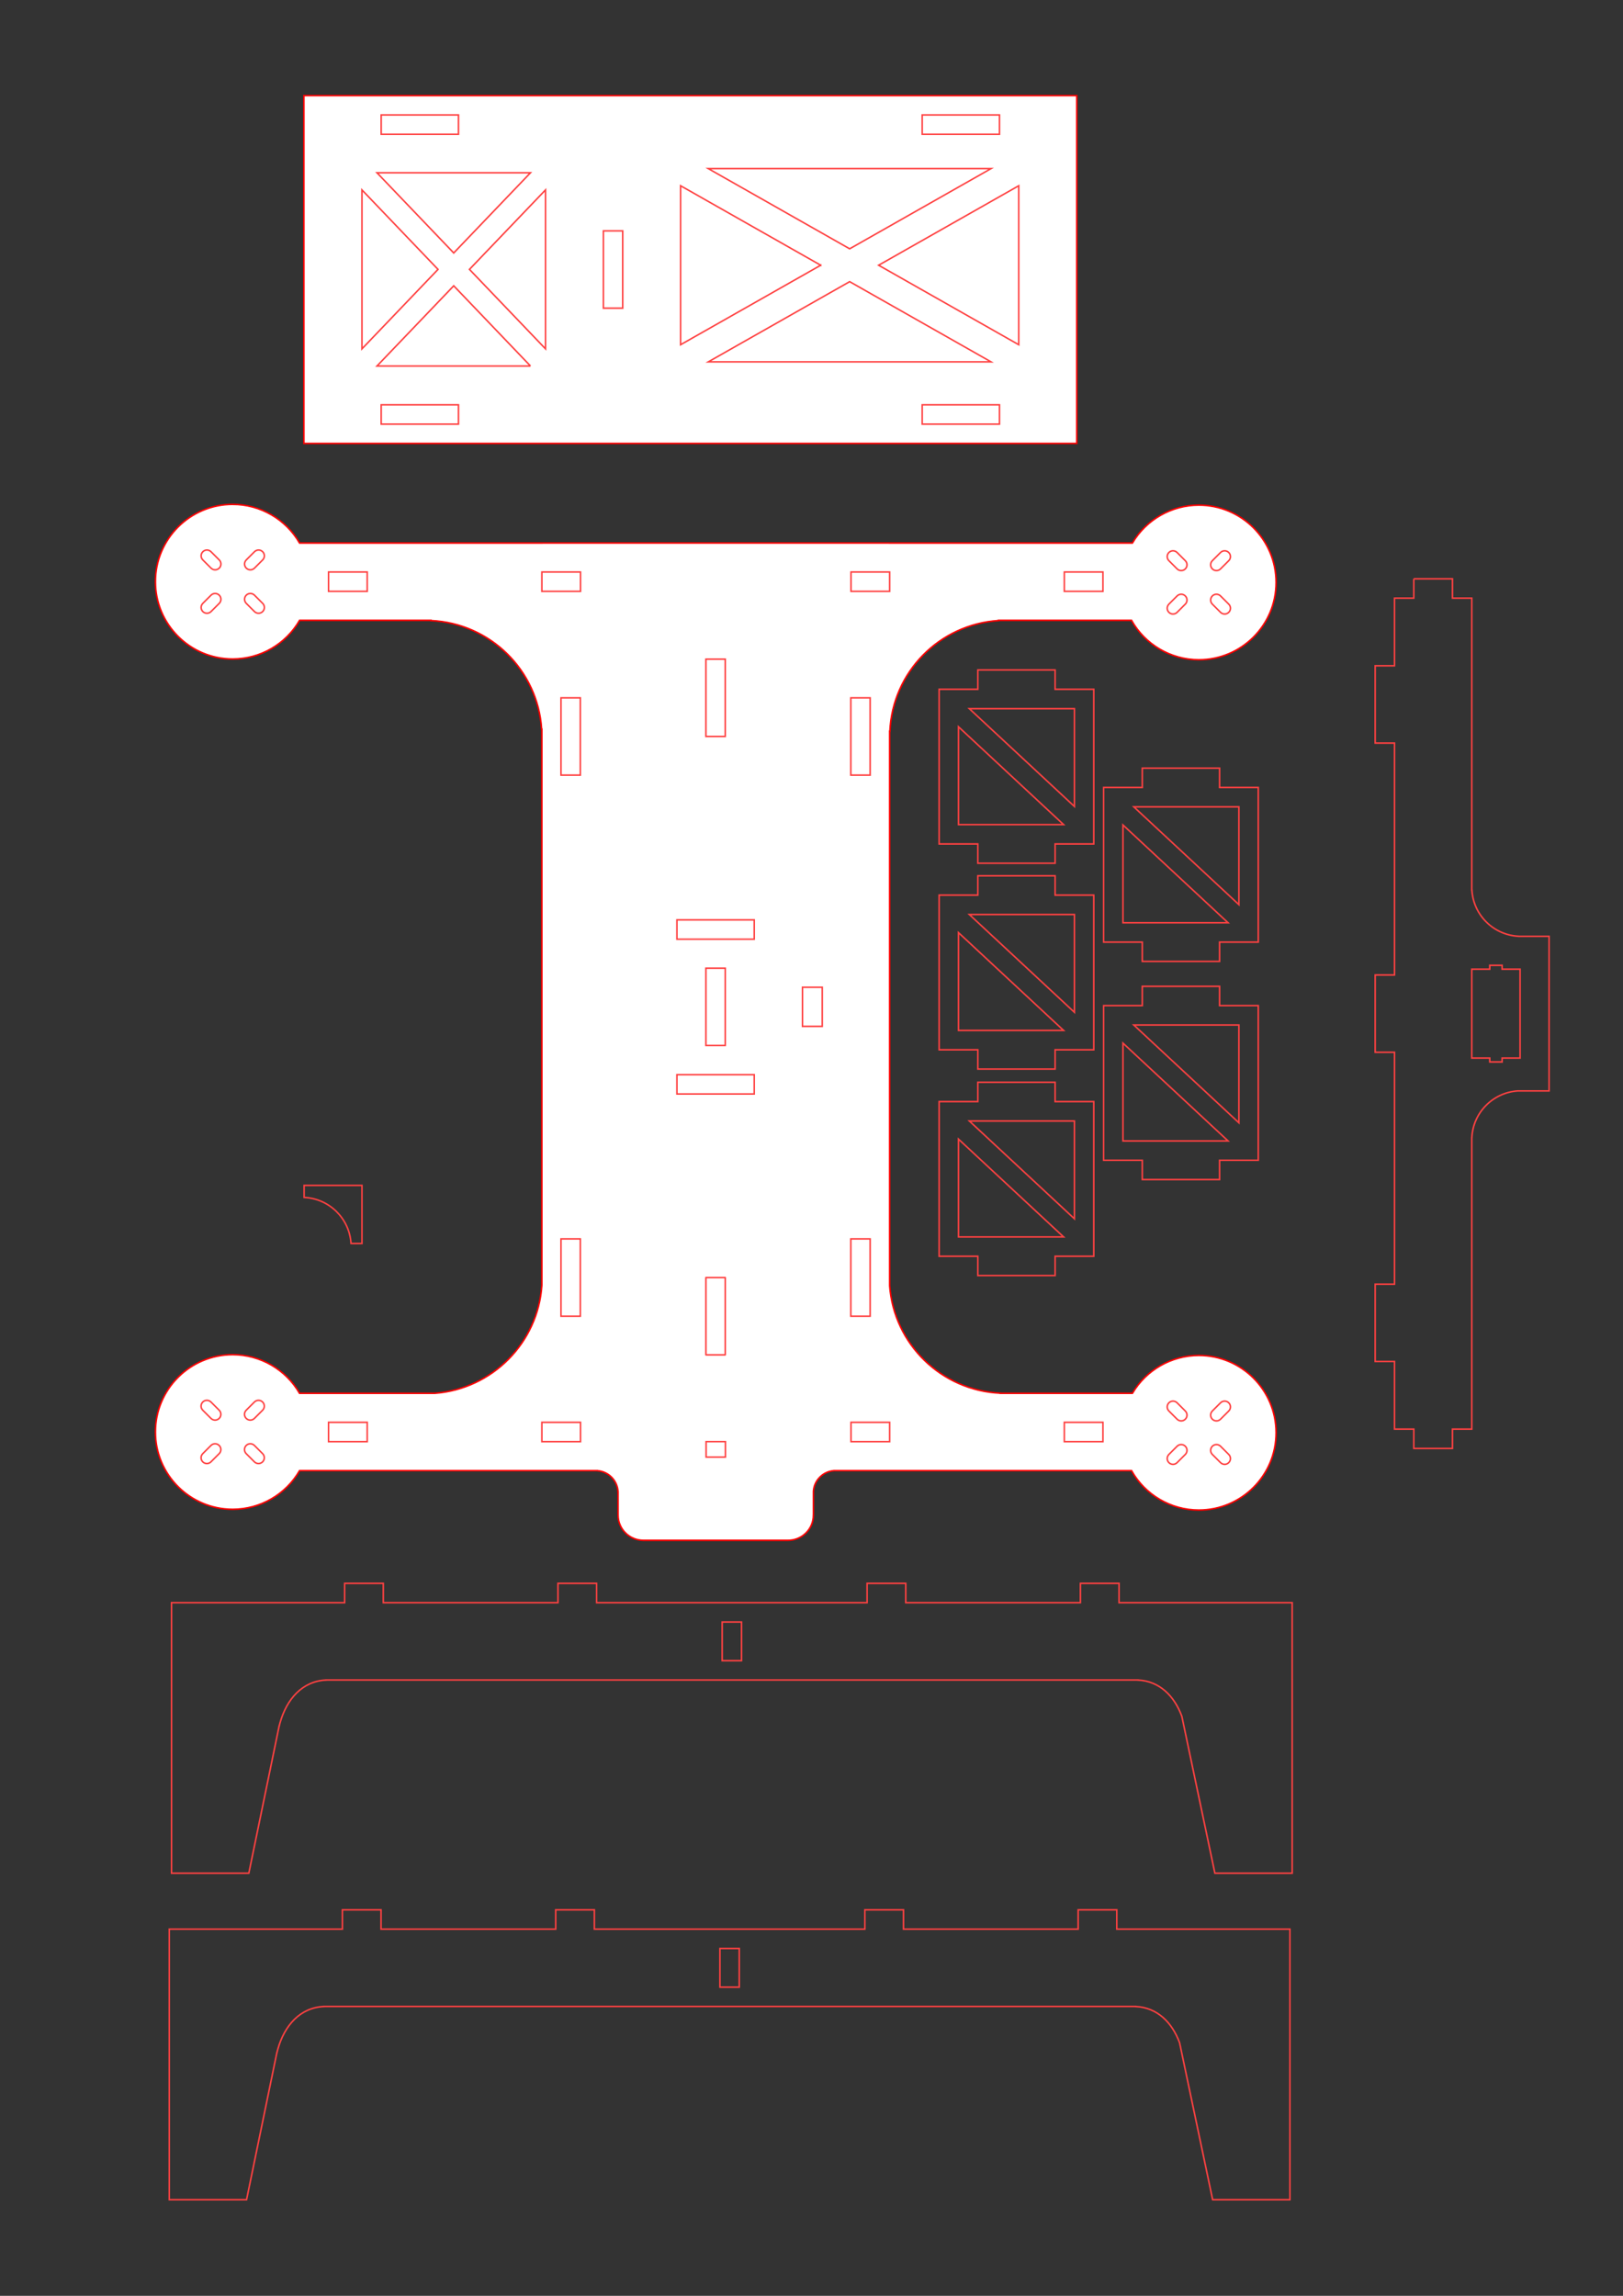 <?xml version="1.0" encoding="UTF-8" standalone="no"?>
<!-- Created with Inkscape (http://www.inkscape.org/) -->

<svg
   xmlns:dc="http://purl.org/dc/elements/1.1/"
   xmlns:cc="http://creativecommons.org/ns#"
   xmlns:rdf="http://www.w3.org/1999/02/22-rdf-syntax-ns#"
   xmlns:svg="http://www.w3.org/2000/svg"
   xmlns="http://www.w3.org/2000/svg"
   xmlns:sodipodi="http://sodipodi.sourceforge.net/DTD/sodipodi-0.dtd"
   xmlns:inkscape="http://www.inkscape.org/namespaces/inkscape"
   width="420mm"
   height="594mm"
   viewBox="0 0 1488.189 2104.724"
   id="svg2"
   version="1.1"
   inkscape:version="0.91 r13725"
   sodipodi:docname="Laser_cutting_design_4.svg"><rect x="0" y="0" width="1488.189" height="2104.724" fill="#333333" stroke="none"/><defs
   id="defs4" />
<sodipodi:namedview
   id="base"
   pagecolor="#ffffff"
   bordercolor="#666666"
   borderopacity="1.0"
   inkscape:pageopacity="0.0"
   inkscape:pageshadow="2"
   showgrid="false"
   inkscape:zoom="0.42835116"
   inkscape:cx="-1438.3748"
   inkscape:cy="1384.4914"
   inkscape:window-width="3381"
   inkscape:window-height="1416"
   inkscape:window-x="59"
   inkscape:window-y="24"
   inkscape:window-maximized="1"
   inkscape:current-layer="layer1"
   showborder="true"
   inkscape:document-units="cm"
   showguides="true"
   units="mm" />










 HEAD
     inkscape:zoom=&quot;0.56628729&quot;
     inkscape:cx=&quot;-283.34562&quot;
     inkscape:cy=&quot;485.06177&quot;
=======
     inkscape:zoom=&quot;0.7&quot;
     inkscape:cx=&quot;922.1479&quot;
     inkscape:cy=&quot;432.28829&quot;
&gt;&gt;&gt;&gt;&gt;&gt;&gt; 5bce138aa78098a31aa626a3f26e7add5e2ade60
     inkscape:document-units=&quot;cm&quot;
     inkscape:current-layer=&quot;layer1&quot;
     showgrid=&quot;false&quot;
     units=&quot;cm&quot;
 HEAD
     inkscape:window-width=&quot;3381&quot;
     inkscape:window-height=&quot;1416&quot;
     inkscape:window-x=&quot;59&quot;
     inkscape:window-y=&quot;24&quot;
     inkscape:window-maximized=&quot;1&quot;
     showborder=&quot;false&quot;
     showguides=&quot;true&quot; /&gt;
=======
     inkscape:window-width=&quot;1718&quot;
     inkscape:window-height=&quot;1368&quot;
     inkscape:window-x=&quot;-7&quot;
     inkscape:window-y=&quot;0&quot;
     inkscape:window-maximized=&quot;0&quot;
     showborder=&quot;false&quot; /&gt;
&gt;&gt;&gt;&gt;&gt;&gt;&gt; 5bce138aa78098a31aa626a3f26e7add5e2ade60
<g
   inkscape:label="Layer 1"
   inkscape:groupmode="layer"
   id="layer1"
   transform="translate(0,1052.362)"><rect
   id="rect21"
   width="0"
   height="0"
   x="0"
   y="0" />










 HEAD
       style=&quot;opacity:1;fill:none;fill-opacity:0;fill-rule:evenodd;stroke:#ff4141;stroke-width:1.41606927;stroke-linecap:round;stroke-linejoin:miter;stroke-miterlimit:4;stroke-dasharray:none;stroke-opacity:1&quot;
       id=&quot;rect4145-3-2-8-6-2-8-7&quot;
       width=&quot;35.434326&quot;
       height=&quot;17.717789&quot;
       x=&quot;214.01512&quot;
       y=&quot;927.63739&quot; /&gt;
    <path
   id="path123"
   d=""
   inkscape:connector-curvature="0" />










=======
       style=&quot;opacity:1;fill:#ffffff;fill-opacity:1;stroke:#ff0000;stroke-width:3;stroke-miterlimit:4;stroke-dasharray:none;stroke-opacity:1&quot;
       id=&quot;rect4140&quot;
       width=&quot;248.03149&quot;
       height=&quot;708.66144&quot;
       x=&quot;257.5889&quot;
       y=&quot;164.4381&quot; /&gt;
    
    path
       style=&quot;opacity:1;fill:#ffffff;fill-opacity:1;stroke:#ff0000;stroke-width:3;stroke-miterlimit:4;stroke-dasharray:none;stroke-opacity:1&quot;
       d=&quot;m -168.57147,118.07666 70.866138,0 0,885.82674 -70.866138,0 -133.2059,-1.5409 0,-70.85265 133.19293,-35.43307 0.013,-673.12213 -133.2059,-35.43308 0,-70.87346 z&quot;
       id=&quot;rect4215&quot;
&gt;&gt;&gt;&gt;&gt;&gt;&gt; 5bce138aa78098a31aa626a3f26e7add5e2ade60
       inkscape:connector-curvature=&quot;0&quot;
       style=&quot;opacity:1;fill:none;fill-opacity:0;fill-rule:evenodd;stroke:#ff4141;stroke-width:1.35889506;stroke-linecap:round;stroke-linejoin:miter;stroke-miterlimit:4;stroke-dasharray:none;stroke-opacity:1&quot;
       d=&quot;m 48.66865,437.64539 96.41996,160.58203 0,-160.58203 -96.41996,0 z m -9.9375,16.64453 0,160.58008 96.41796,0 -96.41796,-160.58008 z&quot;
       id=&quot;rect4282-2&quot; /&gt;
    <path
   inkscape:connector-curvature="0"
   id="path134"
   d="" />










 HEAD
       style=&quot;opacity:1;fill:none;fill-opacity:0;fill-rule:evenodd;stroke:#ff4141;stroke-width:1.35889506;stroke-linecap:round;stroke-linejoin:miter;stroke-miterlimit:4;stroke-dasharray:none;stroke-opacity:1&quot;
       d=&quot;m 603.29716,472.50775 96.41996,160.58203 0,-160.58203 -96.41996,0 z m -9.9375,16.64453 0,160.58008 96.41796,0 -96.41796,-160.58008 z&quot;
       id=&quot;rect4282-5&quot; /&gt;
    


=======
       sodipodi:nodetypes=&quot;ccccccccccc&quot; /&gt;
    
&gt;&gt;&gt;&gt;&gt;&gt;&gt; 5bce138aa78098a31aa626a3f26e7add5e2ade60
  <g
   id="g4311"
   transform="translate(282.843,-577.921)">
  <path
     id="rect4145-3-2-8-6-2-8-4-8-0-6"
     d="m 1013.535,56.191 0,17.717 -17.717,0 0,62.008 -17.717,0 0,70.865 17.717,0 0,212.6 -17.717,0 0,70.865 17.717,0 0,212.6 -17.717,0 0,70.865 17.717,0 0,62.008 17.717,0 0,17.717 35.434,0 0,-17.717 17.717,0 0,-267.033 0.037,0 c 1.043,-22.951 19.148,-41.448 42.051,-43.006 l 28.777,0 0,-141.732 -27.74,0 0,-0.037 c -23.011,-1.046 -41.548,-19.241 -43.021,-42.229 l -0.104,0 0,-267.773 -17.717,0 0,-17.717 -35.434,0 z"
     style="opacity:1;fill:none;fill-opacity:0;fill-rule:evenodd;stroke:#ff4141;stroke-width:1.416;stroke-linecap:round;stroke-linejoin:miter;stroke-miterlimit:4;stroke-dasharray:none;stroke-opacity:1"
     inkscape:connector-curvature="0" />
  <path
     style="opacity:1;fill:#ff4141;fill-opacity:0;fill-rule:evenodd;stroke:#ff4141;stroke-width:1.417;stroke-linecap:round;stroke-linejoin:miter;stroke-miterlimit:4;stroke-dasharray:none;stroke-opacity:1"
     d="M 1366.004 884.977 L 1366.004 888.506 L 1349.527 888.506 L 1349.527 970.002 L 1366.004 970.002 L 1366.004 973.541 L 1377.342 973.541 L 1377.342 970.002 L 1393.818 970.002 L 1393.818 888.506 L 1377.342 888.506 L 1377.342 884.977 L 1366.004 884.977 z "
     transform="translate(-282.843,-474.441)"
     id="rect4404" />
</g>
<path
   style="opacity:1;fill:none;fill-opacity:1;fill-rule:evenodd;stroke:#ff4141;stroke-width:1.417;stroke-linecap:round;stroke-linejoin:miter;stroke-miterlimit:4;stroke-dasharray:none;stroke-opacity:1"
   d="m 278.848,45.386 c 23.011,1.046 41.548,19.241 43.022,42.229 l 10.026,0.035 0,-53.286 -53.048,0 z"
   id="path7654-7-9-2-6"
   inkscape:connector-curvature="0"
   sodipodi:nodetypes="cccccc" />
<g
   id="g5389"
   transform="matrix(1,0,0,1,-997.302,-19.897)" />
<path
   sodipodi:nodetypes="csccccccccccscccccccccssccccccccscccccccccccscccccccc"
   inkscape:connector-curvature="0"
   style="opacity:1;fill:#ffffff;fill-opacity:1;stroke:#ff0000;stroke-width:1.418;stroke-miterlimit:4;stroke-dasharray:none;stroke-opacity:1"
   d="m 213.394,-589.972 c -39.143,1e-5 -70.874,31.731 -70.873,70.873 4.6e-4,39.141 31.731,70.871 70.873,70.871 25.295,-0.027 48.658,-13.533 61.305,-35.439 l 120.467,0 0,0.221 c 54.281,2.468 98.008,45.388 101.484,99.613 l 0.209,0 0,509.744 c -3.537,52.813 -45.406,95.11 -98.303,99.082 l -123.885,0 c -12.641,-21.898 -35.992,-35.403 -61.277,-35.439 -39.143,1e-5 -70.874,31.731 -70.873,70.873 4.5e-4,39.141 31.731,70.871 70.873,70.871 25.295,-0.027 48.658,-13.533 61.305,-35.439 l 222.16,0 50.785,0 0,0.053 c 10.374,0.665 18.586,9.031 19.059,19.416 l 0.039,0 0,3.701 0.021,17.712 c 0.052,12.751 10.4,23 23.248,23 l 132.566,0 c 12.848,0 23.196,-10.249 23.248,-23 l 0.023,0 0,-22.099 c 0.782,-10.077 8.843,-18.109 18.996,-18.76 l 0,-0.023 50.91,0 221.783,0 c 12.532,22.296 36.106,36.111 61.684,36.146 39.142,0 70.873,-31.73 70.873,-70.871 6e-4,-39.142 -31.73,-70.873 -70.873,-70.873 -24.996,0.034 -48.125,13.231 -60.871,34.732 l -121.199,0 0,-0.133 c -53.891,-2.45 -97.373,-44.778 -101.397,-98.451 l 0,-508.385 0.207,0 c 2.468,-54.281 45.388,-98.008 99.613,-101.484 l 0,-0.207 121.963,0 c 12.532,22.296 36.106,36.111 61.684,36.146 39.142,-2e-5 70.873,-31.73 70.873,-70.871 6e-4,-39.142 -31.73,-70.873 -70.873,-70.873 -24.995,0.034 -48.125,13.231 -60.871,34.732 l -222.596,0 0,-0.002 -318.896,0 0,0.002 -222.187,0 c -12.641,-21.898 -35.992,-35.403 -61.277,-35.439 z"
   id="rect4140" />
<rect
   style="opacity:1;fill:none;fill-opacity:0;fill-rule:evenodd;stroke:#ff4141;stroke-width:1.416;stroke-linecap:round;stroke-linejoin:miter;stroke-miterlimit:4;stroke-dasharray:none;stroke-opacity:1"
   id="rect4145-3-2-8-6-2-8-0-4"
   width="35.434"
   height="17.718"
   x="301.266"
   y="-527.958" />
<rect
   style="opacity:1;fill:none;fill-opacity:0;fill-rule:evenodd;stroke:#ff4141;stroke-width:1.416;stroke-linecap:round;stroke-linejoin:miter;stroke-miterlimit:4;stroke-dasharray:none;stroke-opacity:1"
   id="rect4145-3-2-8-6-2-8-4-8-5"
   width="35.434"
   height="17.718"
   x="975.912"
   y="-527.958" />
<rect
   style="opacity:1;fill:none;fill-opacity:0;fill-rule:evenodd;stroke:#ff4141;stroke-width:1.416;stroke-linecap:round;stroke-linejoin:miter;stroke-miterlimit:4;stroke-dasharray:none;stroke-opacity:1"
   id="rect4145-3-2-8-6-2-8-7-1-2"
   width="35.434"
   height="17.718"
   x="496.857"
   y="-527.958" />
<rect
   style="opacity:1;fill:none;fill-opacity:0;fill-rule:evenodd;stroke:#ff4141;stroke-width:1.416;stroke-linecap:round;stroke-linejoin:miter;stroke-miterlimit:4;stroke-dasharray:none;stroke-opacity:1"
   id="rect4145-3-2-8-6-2-8-7-2-3-5"
   width="35.434"
   height="17.718"
   x="780.321"
   y="-527.958" />
<path
   transform="matrix(0.707,-0.707,0.707,0.707,0,0)"
   style="opacity:1;fill:none;fill-opacity:1;fill-rule:evenodd;stroke:#ff4141;stroke-width:1.417;stroke-linecap:round;stroke-linejoin:miter;stroke-miterlimit:4;stroke-dasharray:none;stroke-opacity:1"
   d="m -33.257,296.241 c 2.944,0 5.315,2.37 5.315,5.315 l 0,10.63 c 0,2.944 -2.37,5.315 -5.315,5.315 -2.944,0 -5.315,-2.37 -5.315,-5.315 l 0,-10.63 c 0,-2.944 2.37,-5.315 5.315,-5.315 z"
   id="rect4351" />
<path
   transform="matrix(0.707,-0.707,0.707,0.707,0,0)"
   style="opacity:1;fill:none;fill-opacity:1;fill-rule:evenodd;stroke:#ff4141;stroke-width:1.417;stroke-linecap:round;stroke-linejoin:miter;stroke-miterlimit:4;stroke-dasharray:none;stroke-opacity:1"
   d="m -33.257,352.58 c 2.944,0 5.315,2.37 5.315,5.315 l 0,10.63 c 0,2.944 -2.37,5.315 -5.315,5.315 -2.944,0 -5.315,-2.37 -5.315,-5.315 l 0,-10.63 c 0,-2.944 2.37,-5.315 5.315,-5.315 z"
   id="rect4351-6" />
<path
   transform="matrix(0.707,0.707,-0.707,0.707,0,0)"
   style="opacity:1;fill:none;fill-opacity:1;fill-rule:evenodd;stroke:#ff4141;stroke-width:1.417;stroke-linecap:round;stroke-linejoin:miter;stroke-miterlimit:4;stroke-dasharray:none;stroke-opacity:1"
   d="m 335.04,-5.542 0,0 c 2.944,0 5.315,2.37 5.315,5.315 l 0,10.63 c 0,2.944 -2.37,5.315 -5.315,5.315 l 0,0 c -2.944,0 -5.315,-2.37 -5.315,-5.315 l 0,-10.63 c 0,-2.944 2.37,-5.315 5.315,-5.315 z"
   id="rect4351-5" />
<path
   transform="matrix(0.707,0.707,-0.707,0.707,0,0)"
   style="opacity:1;fill:none;fill-opacity:1;fill-rule:evenodd;stroke:#ff4141;stroke-width:1.417;stroke-linecap:round;stroke-linejoin:miter;stroke-miterlimit:4;stroke-dasharray:none;stroke-opacity:1"
   d="m 335.04,50.797 0,0 c 2.944,0 5.315,2.37 5.315,5.315 l 0,10.63 c 0,2.944 -2.37,5.315 -5.315,5.315 l 0,0 c -2.944,0 -5.315,-2.37 -5.315,-5.315 l 0,-10.63 c 0,-2.944 2.37,-5.315 5.315,-5.315 z"
   id="rect4351-6-3" />
<rect
   style="opacity:1;fill:none;fill-opacity:0;fill-rule:evenodd;stroke:#ff4141;stroke-width:1.417;stroke-linecap:round;stroke-linejoin:miter;stroke-miterlimit:4;stroke-dasharray:none;stroke-opacity:1"
   id="rect4145"
   width="70.866"
   height="17.717"
   x="-448.065"
   y="-664.995"
   transform="matrix(0,1,-1,0,0,0)" />
<rect
   style="opacity:1;fill:none;fill-opacity:0;fill-rule:evenodd;stroke:#ff4141;stroke-width:1.417;stroke-linecap:round;stroke-linejoin:round;stroke-miterlimit:4;stroke-dasharray:none;stroke-opacity:1"
   id="rect4145-6"
   width="70.866"
   height="17.717"
   x="118.864"
   y="-664.995"
   transform="matrix(0,1,-1,0,0,0)" />
<rect
   style="opacity:1;fill:none;fill-opacity:0;fill-rule:evenodd;stroke:#ff4141;stroke-width:1.417;stroke-linecap:round;stroke-linejoin:miter;stroke-miterlimit:4;stroke-dasharray:none;stroke-opacity:1"
   id="rect4145-3"
   width="70.866"
   height="17.717"
   x="-412.625"
   y="-532.121"
   transform="matrix(0,1,-1,0,0,0)" />
<rect
   style="opacity:1;fill:none;fill-opacity:0;fill-rule:evenodd;stroke:#ff4141;stroke-width:1.417;stroke-linecap:round;stroke-linejoin:miter;stroke-miterlimit:4;stroke-dasharray:none;stroke-opacity:1"
   id="rect4145-3-6"
   width="70.866"
   height="17.717"
   x="-412.625"
   y="-797.869"
   transform="matrix(0,1,-1,0,0,0)" />
<rect
   style="opacity:1;fill:none;fill-opacity:0;fill-rule:evenodd;stroke:#ff4141;stroke-width:1.417;stroke-linecap:round;stroke-linejoin:miter;stroke-miterlimit:4;stroke-dasharray:none;stroke-opacity:1"
   id="rect4145-3-7"
   width="70.866"
   height="17.717"
   x="83.438"
   y="-532.121"
   transform="matrix(0,1,-1,0,0,0)" />
<rect
   style="opacity:1;fill:none;fill-opacity:0;fill-rule:evenodd;stroke:#ff4141;stroke-width:1.417;stroke-linecap:round;stroke-linejoin:miter;stroke-miterlimit:4;stroke-dasharray:none;stroke-opacity:1"
   id="rect4145-3-6-5"
   width="70.866"
   height="17.717"
   x="83.438"
   y="-797.869"
   transform="matrix(0,1,-1,0,0,0)" />
<rect
   style="opacity:1;fill:none;fill-opacity:0;fill-rule:evenodd;stroke:#ff4141;stroke-width:1.417;stroke-linecap:round;stroke-linejoin:miter;stroke-miterlimit:4;stroke-dasharray:none;stroke-opacity:1"
   id="rect4145-3-2"
   width="70.866"
   height="17.717"
   x="620.703"
   y="-67.153" />
<rect
   style="opacity:1;fill:none;fill-opacity:0;fill-rule:evenodd;stroke:#ff4141;stroke-width:1.417;stroke-linecap:round;stroke-linejoin:miter;stroke-miterlimit:4;stroke-dasharray:none;stroke-opacity:1"
   id="rect4145-0"
   width="70.866"
   height="17.717"
   x="-164.771"
   y="-664.995"
   transform="matrix(0,1,-1,0,0,0)" />
<rect
   style="opacity:1;fill:none;fill-opacity:0;fill-rule:evenodd;stroke:#ff4141;stroke-width:1.416;stroke-linecap:round;stroke-linejoin:miter;stroke-miterlimit:4;stroke-dasharray:none;stroke-opacity:1"
   id="rect4145-3-2-8-6-2-8-7-2-3-1"
   width="17.717"
   height="14.173"
   x="647.448"
   y="269.285" />
<rect
   style="opacity:1;fill:none;fill-opacity:0;fill-rule:evenodd;stroke:#ff4141;stroke-width:1.417;stroke-linecap:round;stroke-linejoin:miter;stroke-miterlimit:4;stroke-dasharray:none;stroke-opacity:1"
   id="rect4145-0-5"
   width="35.831"
   height="18.115"
   x="-147.254"
   y="-753.947"
   transform="matrix(0,1,-1,0,0,0)" />
<g
   transform="translate(1408.15,-221.846)"
   id="g4446">
  <rect
     y="473.425"
     x="-1106.883"
     height="17.718"
     width="35.434"
     id="rect4145-3-2-8-6-2-8-0-4-3"
     style="opacity:1;fill:none;fill-opacity:0;fill-rule:evenodd;stroke:#ff4141;stroke-width:1.416;stroke-linecap:round;stroke-linejoin:miter;stroke-miterlimit:4;stroke-dasharray:none;stroke-opacity:1" />
  <rect
     y="473.425"
     x="-432.237"
     height="17.718"
     width="35.434"
     id="rect4145-3-2-8-6-2-8-4-8-5-6"
     style="opacity:1;fill:none;fill-opacity:0;fill-rule:evenodd;stroke:#ff4141;stroke-width:1.416;stroke-linecap:round;stroke-linejoin:miter;stroke-miterlimit:4;stroke-dasharray:none;stroke-opacity:1" />
  <rect
     y="473.425"
     x="-911.292"
     height="17.718"
     width="35.434"
     id="rect4145-3-2-8-6-2-8-7-1-2-7"
     style="opacity:1;fill:none;fill-opacity:0;fill-rule:evenodd;stroke:#ff4141;stroke-width:1.416;stroke-linecap:round;stroke-linejoin:miter;stroke-miterlimit:4;stroke-dasharray:none;stroke-opacity:1" />
  <rect
     y="473.425"
     x="-627.828"
     height="17.718"
     width="35.434"
     id="rect4145-3-2-8-6-2-8-7-2-3-5-5"
     style="opacity:1;fill:none;fill-opacity:0;fill-rule:evenodd;stroke:#ff4141;stroke-width:1.416;stroke-linecap:round;stroke-linejoin:miter;stroke-miterlimit:4;stroke-dasharray:none;stroke-opacity:1" />
</g>
<g
   id="g5172"
   transform="translate(296.985,-630.739)">
  <g
     transform="translate(-67.882,-38.77)"
     id="g5123">
    <g
       transform="translate(69.296,129.279)"
       id="g4916">
      <path
         style="opacity:1;fill:#ff4141;fill-opacity:0;fill-rule:evenodd;stroke:#ff4141;stroke-width:1.413;stroke-linecap:round;stroke-linejoin:miter;stroke-miterlimit:4;stroke-dasharray:none;stroke-opacity:1"
         d="m 30.346,1065.531 0,17.715 -158.742,0 0,70.871 0.002,0 0,177.148 70.867,0 27.793,-134.855 0.051,0 c 0.162,-0.671 0.333,-1.336 0.51,-1.998 l 0.316,-1.137 c 6.068,-21.486 20.242,-38.098 42.195,-39.096 l 0,-0.062 744.371,0 0,0.068 c 19.898,0.905 33.406,14.637 40.279,33.199 l 30.318,143.88 70.865,0 0,-177.15 -0.004,0 0,-70.869 -158.742,0 0,-17.715 -35.436,0 0,17.715 -160.156,0 0,-17.715 -35.434,0 0,17.715 -248.029,0 0,-17.715 -35.436,0 0,17.715 -160.156,0 0,-17.715 -35.434,0 z"
         transform="translate(-12.728,-126.098)"
         id="rect5339-3"
         inkscape:connector-curvature="0"
         sodipodi:nodetypes="ccccccccccccccccccccccccccccccccccccc" />
      <rect
         style="opacity:1;fill:none;fill-opacity:0;fill-rule:evenodd;stroke:#ff4141;stroke-width:1.416;stroke-linecap:round;stroke-linejoin:miter;stroke-miterlimit:4;stroke-dasharray:none;stroke-opacity:1"
         id="rect4145-3-2-8-6-2-3"
         width="35.434"
         height="17.718"
         x="974.878"
         y="-381.516"
         transform="matrix(0,1,-1,0,0,0)" />
      <g
         id="g4910"
         transform="translate(-0.709,0)" />
    </g>
  </g>
</g>
<g
   id="g5519"
   transform="matrix(0,1,-1,0,1059.789,-440.106)">
  <rect
     y="72.463"
     x="-524.609"
     height="708.661"
     width="318.898"
     id="rect4140-9"
     style="opacity:1;fill:#ffffff;fill-opacity:1;stroke:#ff0000;stroke-width:1.417;stroke-miterlimit:4;stroke-dasharray:none;stroke-opacity:1" />
  <rect
     transform="matrix(0,1,-1,0,0,0)"
     y="489.176"
     x="143.33"
     height="17.717"
     width="70.866"
     id="rect4145-3-3"
     style="opacity:1;fill:none;fill-opacity:0;fill-rule:evenodd;stroke:#ff4141;stroke-width:1.417;stroke-linecap:round;stroke-linejoin:miter;stroke-miterlimit:4;stroke-dasharray:none;stroke-opacity:1" />
  <rect
     transform="matrix(0,1,-1,0,0,0)"
     y="223.428"
     x="143.33"
     height="17.717"
     width="70.866"
     id="rect4145-3-6-6"
     style="opacity:1;fill:none;fill-opacity:0;fill-rule:evenodd;stroke:#ff4141;stroke-width:1.417;stroke-linecap:round;stroke-linejoin:miter;stroke-miterlimit:4;stroke-dasharray:none;stroke-opacity:1" />
  <rect
     transform="matrix(0,1,-1,0,0,0)"
     y="489.176"
     x="639.393"
     height="17.717"
     width="70.866"
     id="rect4145-3-7-0"
     style="opacity:1;fill:none;fill-opacity:0;fill-rule:evenodd;stroke:#ff4141;stroke-width:1.417;stroke-linecap:round;stroke-linejoin:miter;stroke-miterlimit:4;stroke-dasharray:none;stroke-opacity:1" />
  <rect
     transform="matrix(0,1,-1,0,0,0)"
     y="223.428"
     x="639.393"
     height="17.717"
     width="70.866"
     id="rect4145-3-6-5-6"
     style="opacity:1;fill:none;fill-opacity:0;fill-rule:evenodd;stroke:#ff4141;stroke-width:1.417;stroke-linecap:round;stroke-linejoin:miter;stroke-miterlimit:4;stroke-dasharray:none;stroke-opacity:1" />
  <rect
     y="488.802"
     x="-400.593"
     height="17.717"
     width="70.866"
     id="rect4145-3-2-2"
     style="opacity:1;fill:none;fill-opacity:0;fill-rule:evenodd;stroke:#ff4141;stroke-width:1.417;stroke-linecap:round;stroke-linejoin:miter;stroke-miterlimit:4;stroke-dasharray:none;stroke-opacity:1" />
  <path
     inkscape:connector-curvature="0"
     id="rect5461"
     d="m -441.969,125.671 72.869,128.475 72.869,-128.475 -145.739,0 z m 161.463,25.386 -73.532,129.645 73.532,129.643 0,-259.287 z m -177.186,0.004 0,259.28 73.53,-129.639 -73.53,-129.641 z m 88.592,156.195 -72.869,128.475 145.739,0 -72.869,-128.475 z"
     style="opacity:1;fill:none;fill-opacity:1;fill-rule:evenodd;stroke:#ff4141;stroke-width:1.398;stroke-linecap:round;stroke-linejoin:miter;stroke-miterlimit:4;stroke-dasharray:none;stroke-opacity:1" />
  <path
     inkscape:connector-curvature="0"
     id="rect5461-9"
     d="m -438.155,559.592 72.863,69.741 72.863,-69.741 -145.726,0 z m 161.449,13.78 -73.525,70.376 73.525,70.375 0,-140.752 z m -177.17,9.2e-4 0,140.748 73.523,-70.373 -73.523,-70.374 z m 88.584,84.789 -72.863,69.741 145.726,0 -72.863,-69.741 z"
     style="opacity:1;fill:none;fill-opacity:1;fill-rule:evenodd;stroke:#ff4141;stroke-width:1.413;stroke-linecap:round;stroke-linejoin:miter;stroke-miterlimit:4;stroke-dasharray:none;stroke-opacity:1" />
</g>
<path
   id="rect4145-3-6-3-9-3-3"
   d="m 896.597,-249.443 0,17.686 -35.463,0 0,141.793 35.463,0 0,17.686 70.867,0 0,-17.686 35.465,0 0,-141.793 -35.465,0 0,-17.686 z"
   style="opacity:1;fill:none;fill-opacity:0;fill-rule:evenodd;stroke:#ff4141;stroke-width:1.417;stroke-linecap:round;stroke-linejoin:miter;stroke-miterlimit:4;stroke-dasharray:none;stroke-opacity:1"
   inkscape:connector-curvature="0"
   sodipodi:nodetypes="ccccccccccccc" />
<path
   inkscape:connector-curvature="0"
   style="opacity:1;fill:none;fill-opacity:0;fill-rule:evenodd;stroke:#ff4141;stroke-width:1.417;stroke-linecap:round;stroke-linejoin:miter;stroke-miterlimit:4;stroke-dasharray:none;stroke-opacity:1"
   d="m 888.814,-213.983 96.368,89.666 0,-89.666 z m -9.932,16.636 0,89.664 96.366,0 z"
   id="rect4282-4-6-6"
   sodipodi:nodetypes="cccccccc" />
<path
   id="rect4145-3-6-3-9-3-3-3"
   d="m 896.597,-438.141 0,17.686 -35.463,0 0,141.793 35.463,0 0,17.686 70.867,0 0,-17.686 35.465,0 0,-141.793 -35.465,0 0,-17.686 z"
   style="opacity:1;fill:none;fill-opacity:0;fill-rule:evenodd;stroke:#ff4141;stroke-width:1.417;stroke-linecap:round;stroke-linejoin:miter;stroke-miterlimit:4;stroke-dasharray:none;stroke-opacity:1"
   inkscape:connector-curvature="0"
   sodipodi:nodetypes="ccccccccccccc" />
<path
   inkscape:connector-curvature="0"
   style="opacity:1;fill:none;fill-opacity:0;fill-rule:evenodd;stroke:#ff4141;stroke-width:1.417;stroke-linecap:round;stroke-linejoin:miter;stroke-miterlimit:4;stroke-dasharray:none;stroke-opacity:1"
   d="m 888.814,-402.68 96.368,89.666 0,-89.666 z m -9.932,16.636 0,89.664 96.366,0 z"
   id="rect4282-4-6-6-6"
   sodipodi:nodetypes="cccccccc" />
<path
   id="rect4145-3-6-3-9-3-3-7"
   d="m 896.597,-60.141 0,17.686 -35.463,0 0,141.793 35.463,0 0,17.686 70.867,0 0,-17.686 35.465,0 0,-141.793 -35.465,0 0,-17.686 z"
   style="opacity:1;fill:none;fill-opacity:0;fill-rule:evenodd;stroke:#ff4141;stroke-width:1.417;stroke-linecap:round;stroke-linejoin:miter;stroke-miterlimit:4;stroke-dasharray:none;stroke-opacity:1"
   inkscape:connector-curvature="0"
   sodipodi:nodetypes="ccccccccccccc" />
<path
   inkscape:connector-curvature="0"
   style="opacity:1;fill:none;fill-opacity:0;fill-rule:evenodd;stroke:#ff4141;stroke-width:1.417;stroke-linecap:round;stroke-linejoin:miter;stroke-miterlimit:4;stroke-dasharray:none;stroke-opacity:1"
   d="m 888.814,-24.68 96.368,89.666 0,-89.666 z m -9.932,16.636 0,89.664 96.366,0 z"
   id="rect4282-4-6-6-5"
   sodipodi:nodetypes="cccccccc" />
<path
   id="rect4145-3-6-3-9-3-3-35"
   d="m 1047.408,-148.141 0,17.686 -35.463,0 0,141.793 35.463,0 0,17.686 70.867,0 0,-17.686 35.465,0 0,-141.793 -35.465,0 0,-17.686 z"
   style="opacity:1;fill:none;fill-opacity:0;fill-rule:evenodd;stroke:#ff4141;stroke-width:1.417;stroke-linecap:round;stroke-linejoin:miter;stroke-miterlimit:4;stroke-dasharray:none;stroke-opacity:1"
   inkscape:connector-curvature="0"
   sodipodi:nodetypes="ccccccccccccc" />
<path
   inkscape:connector-curvature="0"
   style="opacity:1;fill:none;fill-opacity:0;fill-rule:evenodd;stroke:#ff4141;stroke-width:1.417;stroke-linecap:round;stroke-linejoin:miter;stroke-miterlimit:4;stroke-dasharray:none;stroke-opacity:1"
   d="m 1039.625,-112.68 96.368,89.666 0,-89.666 z m -9.932,16.636 0,89.664 96.366,0 z"
   id="rect4282-4-6-6-62"
   sodipodi:nodetypes="cccccccc" />
<path
   id="rect4145-3-6-3-9-3-3-9"
   d="m 1047.408,-348.141 0,17.686 -35.463,0 0,141.793 35.463,0 0,17.686 70.867,0 0,-17.686 35.465,0 0,-141.793 -35.465,0 0,-17.686 z"
   style="opacity:1;fill:none;fill-opacity:0;fill-rule:evenodd;stroke:#ff4141;stroke-width:1.417;stroke-linecap:round;stroke-linejoin:miter;stroke-miterlimit:4;stroke-dasharray:none;stroke-opacity:1"
   inkscape:connector-curvature="0"
   sodipodi:nodetypes="ccccccccccccc" />
<path
   inkscape:connector-curvature="0"
   style="opacity:1;fill:none;fill-opacity:0;fill-rule:evenodd;stroke:#ff4141;stroke-width:1.417;stroke-linecap:round;stroke-linejoin:miter;stroke-miterlimit:4;stroke-dasharray:none;stroke-opacity:1"
   d="m 1039.625,-312.68 96.368,89.666 0,-89.666 z m -9.932,16.636 0,89.664 96.366,0 z"
   id="rect4282-4-6-6-1"
   sodipodi:nodetypes="cccccccc" />
<g
   id="g5172-3"
   transform="translate(294.926,-331.447)">
  <g
     transform="translate(-67.882,-38.77)"
     id="g5123-6">
    <g
       transform="translate(69.296,129.279)"
       id="g4916-7">
      <path
         style="opacity:1;fill:#ff4141;fill-opacity:0;fill-rule:evenodd;stroke:#ff4141;stroke-width:1.413;stroke-linecap:round;stroke-linejoin:miter;stroke-miterlimit:4;stroke-dasharray:none;stroke-opacity:1"
         d="m 30.346,1065.531 0,17.715 -158.742,0 0,70.871 0.002,0 0,177.148 70.867,0 27.793,-134.855 0.051,0 c 0.162,-0.671 0.333,-1.336 0.51,-1.998 l 0.316,-1.137 c 6.068,-21.486 20.242,-38.098 42.195,-39.096 l 0,-0.062 744.371,0 0,0.068 c 19.898,0.905 33.406,14.637 40.279,33.199 l 30.318,143.88 70.865,0 0,-177.15 -0.004,0 0,-70.869 -158.742,0 0,-17.715 -35.436,0 0,17.715 -160.156,0 0,-17.715 -35.434,0 0,17.715 -248.029,0 0,-17.715 -35.436,0 0,17.715 -160.156,0 0,-17.715 -35.434,0 z"
         transform="translate(-12.728,-126.098)"
         id="rect5339-3-5"
         inkscape:connector-curvature="0"
         sodipodi:nodetypes="ccccccccccccccccccccccccccccccccccccc" />
      <rect
         style="opacity:1;fill:none;fill-opacity:0;fill-rule:evenodd;stroke:#ff4141;stroke-width:1.416;stroke-linecap:round;stroke-linejoin:miter;stroke-miterlimit:4;stroke-dasharray:none;stroke-opacity:1"
         id="rect4145-3-2-8-6-2-3-3"
         width="35.434"
         height="17.718"
         x="974.878"
         y="-381.516"
         transform="matrix(0,1,-1,0,0,0)" />
      <g
         id="g4910-5"
         transform="translate(-0.709,0)" />
    </g>
  </g>
</g>
<g
   id="g4408-5"
   transform="matrix(0.707,-0.707,0.707,0.707,1255.579,96.007)">
  <g
     id="g4383-6">
    <path
       style="opacity:1;fill:none;fill-opacity:1;fill-rule:evenodd;stroke:#ff4141;stroke-width:1.417;stroke-linecap:round;stroke-linejoin:miter;stroke-miterlimit:4;stroke-dasharray:none;stroke-opacity:1"
       d="m -227.323,-32.598 c 2.944,0 5.315,2.37 5.315,5.315 l 0,10.63 c 0,2.944 -2.37,5.315 -5.315,5.315 -2.944,0 -5.315,-2.37 -5.315,-5.315 l 0,-10.63 c 0,-2.944 2.37,-5.315 5.315,-5.315 z"
       id="rect4351-2" />
    <path
       style="opacity:1;fill:none;fill-opacity:1;fill-rule:evenodd;stroke:#ff4141;stroke-width:1.417;stroke-linecap:round;stroke-linejoin:miter;stroke-miterlimit:4;stroke-dasharray:none;stroke-opacity:1"
       d="m -227.323,23.74 c 2.944,0 5.315,2.37 5.315,5.315 l 0,10.63 c 0,2.944 -2.37,5.315 -5.315,5.315 -2.944,0 -5.315,-2.37 -5.315,-5.315 l 0,-10.63 c 0,-2.944 2.37,-5.315 5.315,-5.315 z"
       id="rect4351-6-9" />
  </g>
  <g
     transform="matrix(0,1,-1,0,-221.122,233.524)"
     id="g4383-7-1">
    <path
       style="opacity:1;fill:none;fill-opacity:1;fill-rule:evenodd;stroke:#ff4141;stroke-width:1.417;stroke-linecap:round;stroke-linejoin:miter;stroke-miterlimit:4;stroke-dasharray:none;stroke-opacity:1"
       d="m -227.323,-32.598 c 2.944,0 5.315,2.37 5.315,5.315 l 0,10.63 c 0,2.944 -2.37,5.315 -5.315,5.315 -2.944,0 -5.315,-2.37 -5.315,-5.315 l 0,-10.63 c 0,-2.944 2.37,-5.315 5.315,-5.315 z"
       id="rect4351-5-2" />
    <path
       style="opacity:1;fill:none;fill-opacity:1;fill-rule:evenodd;stroke:#ff4141;stroke-width:1.417;stroke-linecap:round;stroke-linejoin:miter;stroke-miterlimit:4;stroke-dasharray:none;stroke-opacity:1"
       d="m -227.323,23.74 c 2.944,0 5.315,2.37 5.315,5.315 l 0,10.63 c 0,2.944 -2.37,5.315 -5.315,5.315 -2.944,0 -5.315,-2.37 -5.315,-5.315 l 0,-10.63 c 0,-2.944 2.37,-5.315 5.315,-5.315 z"
       id="rect4351-6-3-7" />
  </g>
</g>
<g
   id="g4408-0"
   transform="matrix(0.707,-0.707,0.707,0.707,1255.579,-683.519)">
  <g
     id="g4383-9">
    <path
       style="opacity:1;fill:none;fill-opacity:1;fill-rule:evenodd;stroke:#ff4141;stroke-width:1.417;stroke-linecap:round;stroke-linejoin:miter;stroke-miterlimit:4;stroke-dasharray:none;stroke-opacity:1"
       d="m -227.323,-32.598 c 2.944,0 5.315,2.37 5.315,5.315 l 0,10.63 c 0,2.944 -2.37,5.315 -5.315,5.315 -2.944,0 -5.315,-2.37 -5.315,-5.315 l 0,-10.63 c 0,-2.944 2.37,-5.315 5.315,-5.315 z"
       id="rect4351-3" />
    <path
       style="opacity:1;fill:none;fill-opacity:1;fill-rule:evenodd;stroke:#ff4141;stroke-width:1.417;stroke-linecap:round;stroke-linejoin:miter;stroke-miterlimit:4;stroke-dasharray:none;stroke-opacity:1"
       d="m -227.323,23.74 c 2.944,0 5.315,2.37 5.315,5.315 l 0,10.63 c 0,2.944 -2.37,5.315 -5.315,5.315 -2.944,0 -5.315,-2.37 -5.315,-5.315 l 0,-10.63 c 0,-2.944 2.37,-5.315 5.315,-5.315 z"
       id="rect4351-6-6" />
  </g>
  <g
     transform="matrix(0,1,-1,0,-221.122,233.524)"
     id="g4383-7-0">
    <path
       style="opacity:1;fill:none;fill-opacity:1;fill-rule:evenodd;stroke:#ff4141;stroke-width:1.417;stroke-linecap:round;stroke-linejoin:miter;stroke-miterlimit:4;stroke-dasharray:none;stroke-opacity:1"
       d="m -227.323,-32.598 c 2.944,0 5.315,2.37 5.315,5.315 l 0,10.63 c 0,2.944 -2.37,5.315 -5.315,5.315 -2.944,0 -5.315,-2.37 -5.315,-5.315 l 0,-10.63 c 0,-2.944 2.37,-5.315 5.315,-5.315 z"
       id="rect4351-5-6" />
    <path
       style="opacity:1;fill:none;fill-opacity:1;fill-rule:evenodd;stroke:#ff4141;stroke-width:1.417;stroke-linecap:round;stroke-linejoin:miter;stroke-miterlimit:4;stroke-dasharray:none;stroke-opacity:1"
       d="m -227.323,23.74 c 2.944,0 5.315,2.37 5.315,5.315 l 0,10.63 c 0,2.944 -2.37,5.315 -5.315,5.315 -2.944,0 -5.315,-2.37 -5.315,-5.315 l 0,-10.63 c 0,-2.944 2.37,-5.315 5.315,-5.315 z"
       id="rect4351-6-3-2" />
  </g>
</g>
<g
   id="g4408-6"
   transform="matrix(0.707,-0.707,0.707,0.707,369.75,-684.226)">
  <g
     id="g4383-1">
    <path
       style="opacity:1;fill:none;fill-opacity:1;fill-rule:evenodd;stroke:#ff4141;stroke-width:1.417;stroke-linecap:round;stroke-linejoin:miter;stroke-miterlimit:4;stroke-dasharray:none;stroke-opacity:1"
       d="m -227.323,-32.598 c 2.944,0 5.315,2.37 5.315,5.315 l 0,10.63 c 0,2.944 -2.37,5.315 -5.315,5.315 -2.944,0 -5.315,-2.37 -5.315,-5.315 l 0,-10.63 c 0,-2.944 2.37,-5.315 5.315,-5.315 z"
       id="rect4351-8" />
    <path
       style="opacity:1;fill:none;fill-opacity:1;fill-rule:evenodd;stroke:#ff4141;stroke-width:1.417;stroke-linecap:round;stroke-linejoin:miter;stroke-miterlimit:4;stroke-dasharray:none;stroke-opacity:1"
       d="m -227.323,23.74 c 2.944,0 5.315,2.37 5.315,5.315 l 0,10.63 c 0,2.944 -2.37,5.315 -5.315,5.315 -2.944,0 -5.315,-2.37 -5.315,-5.315 l 0,-10.63 c 0,-2.944 2.37,-5.315 5.315,-5.315 z"
       id="rect4351-6-7" />
  </g>
  <g
     transform="matrix(0,1,-1,0,-221.122,233.524)"
     id="g4383-7-9">
    <path
       style="opacity:1;fill:none;fill-opacity:1;fill-rule:evenodd;stroke:#ff4141;stroke-width:1.417;stroke-linecap:round;stroke-linejoin:miter;stroke-miterlimit:4;stroke-dasharray:none;stroke-opacity:1"
       d="m -227.323,-32.598 c 2.944,0 5.315,2.37 5.315,5.315 l 0,10.63 c 0,2.944 -2.37,5.315 -5.315,5.315 -2.944,0 -5.315,-2.37 -5.315,-5.315 l 0,-10.63 c 0,-2.944 2.37,-5.315 5.315,-5.315 z"
       id="rect4351-5-20" />
    <path
       style="opacity:1;fill:none;fill-opacity:1;fill-rule:evenodd;stroke:#ff4141;stroke-width:1.417;stroke-linecap:round;stroke-linejoin:miter;stroke-miterlimit:4;stroke-dasharray:none;stroke-opacity:1"
       d="m -227.323,23.74 c 2.944,0 5.315,2.37 5.315,5.315 l 0,10.63 c 0,2.944 -2.37,5.315 -5.315,5.315 -2.944,0 -5.315,-2.37 -5.315,-5.315 l 0,-10.63 c 0,-2.944 2.37,-5.315 5.315,-5.315 z"
       id="rect4351-6-3-23" />
  </g>
</g>
<rect
   style="opacity:1;fill:none;fill-opacity:0;fill-rule:evenodd;stroke:#ff4141;stroke-width:1.417;stroke-linecap:round;stroke-linejoin:miter;stroke-miterlimit:4;stroke-dasharray:none;stroke-opacity:1"
   id="rect4145-3-2-6"
   width="70.866"
   height="17.717"
   x="620.703"
   y="-209.055" />
</g>
</svg>
